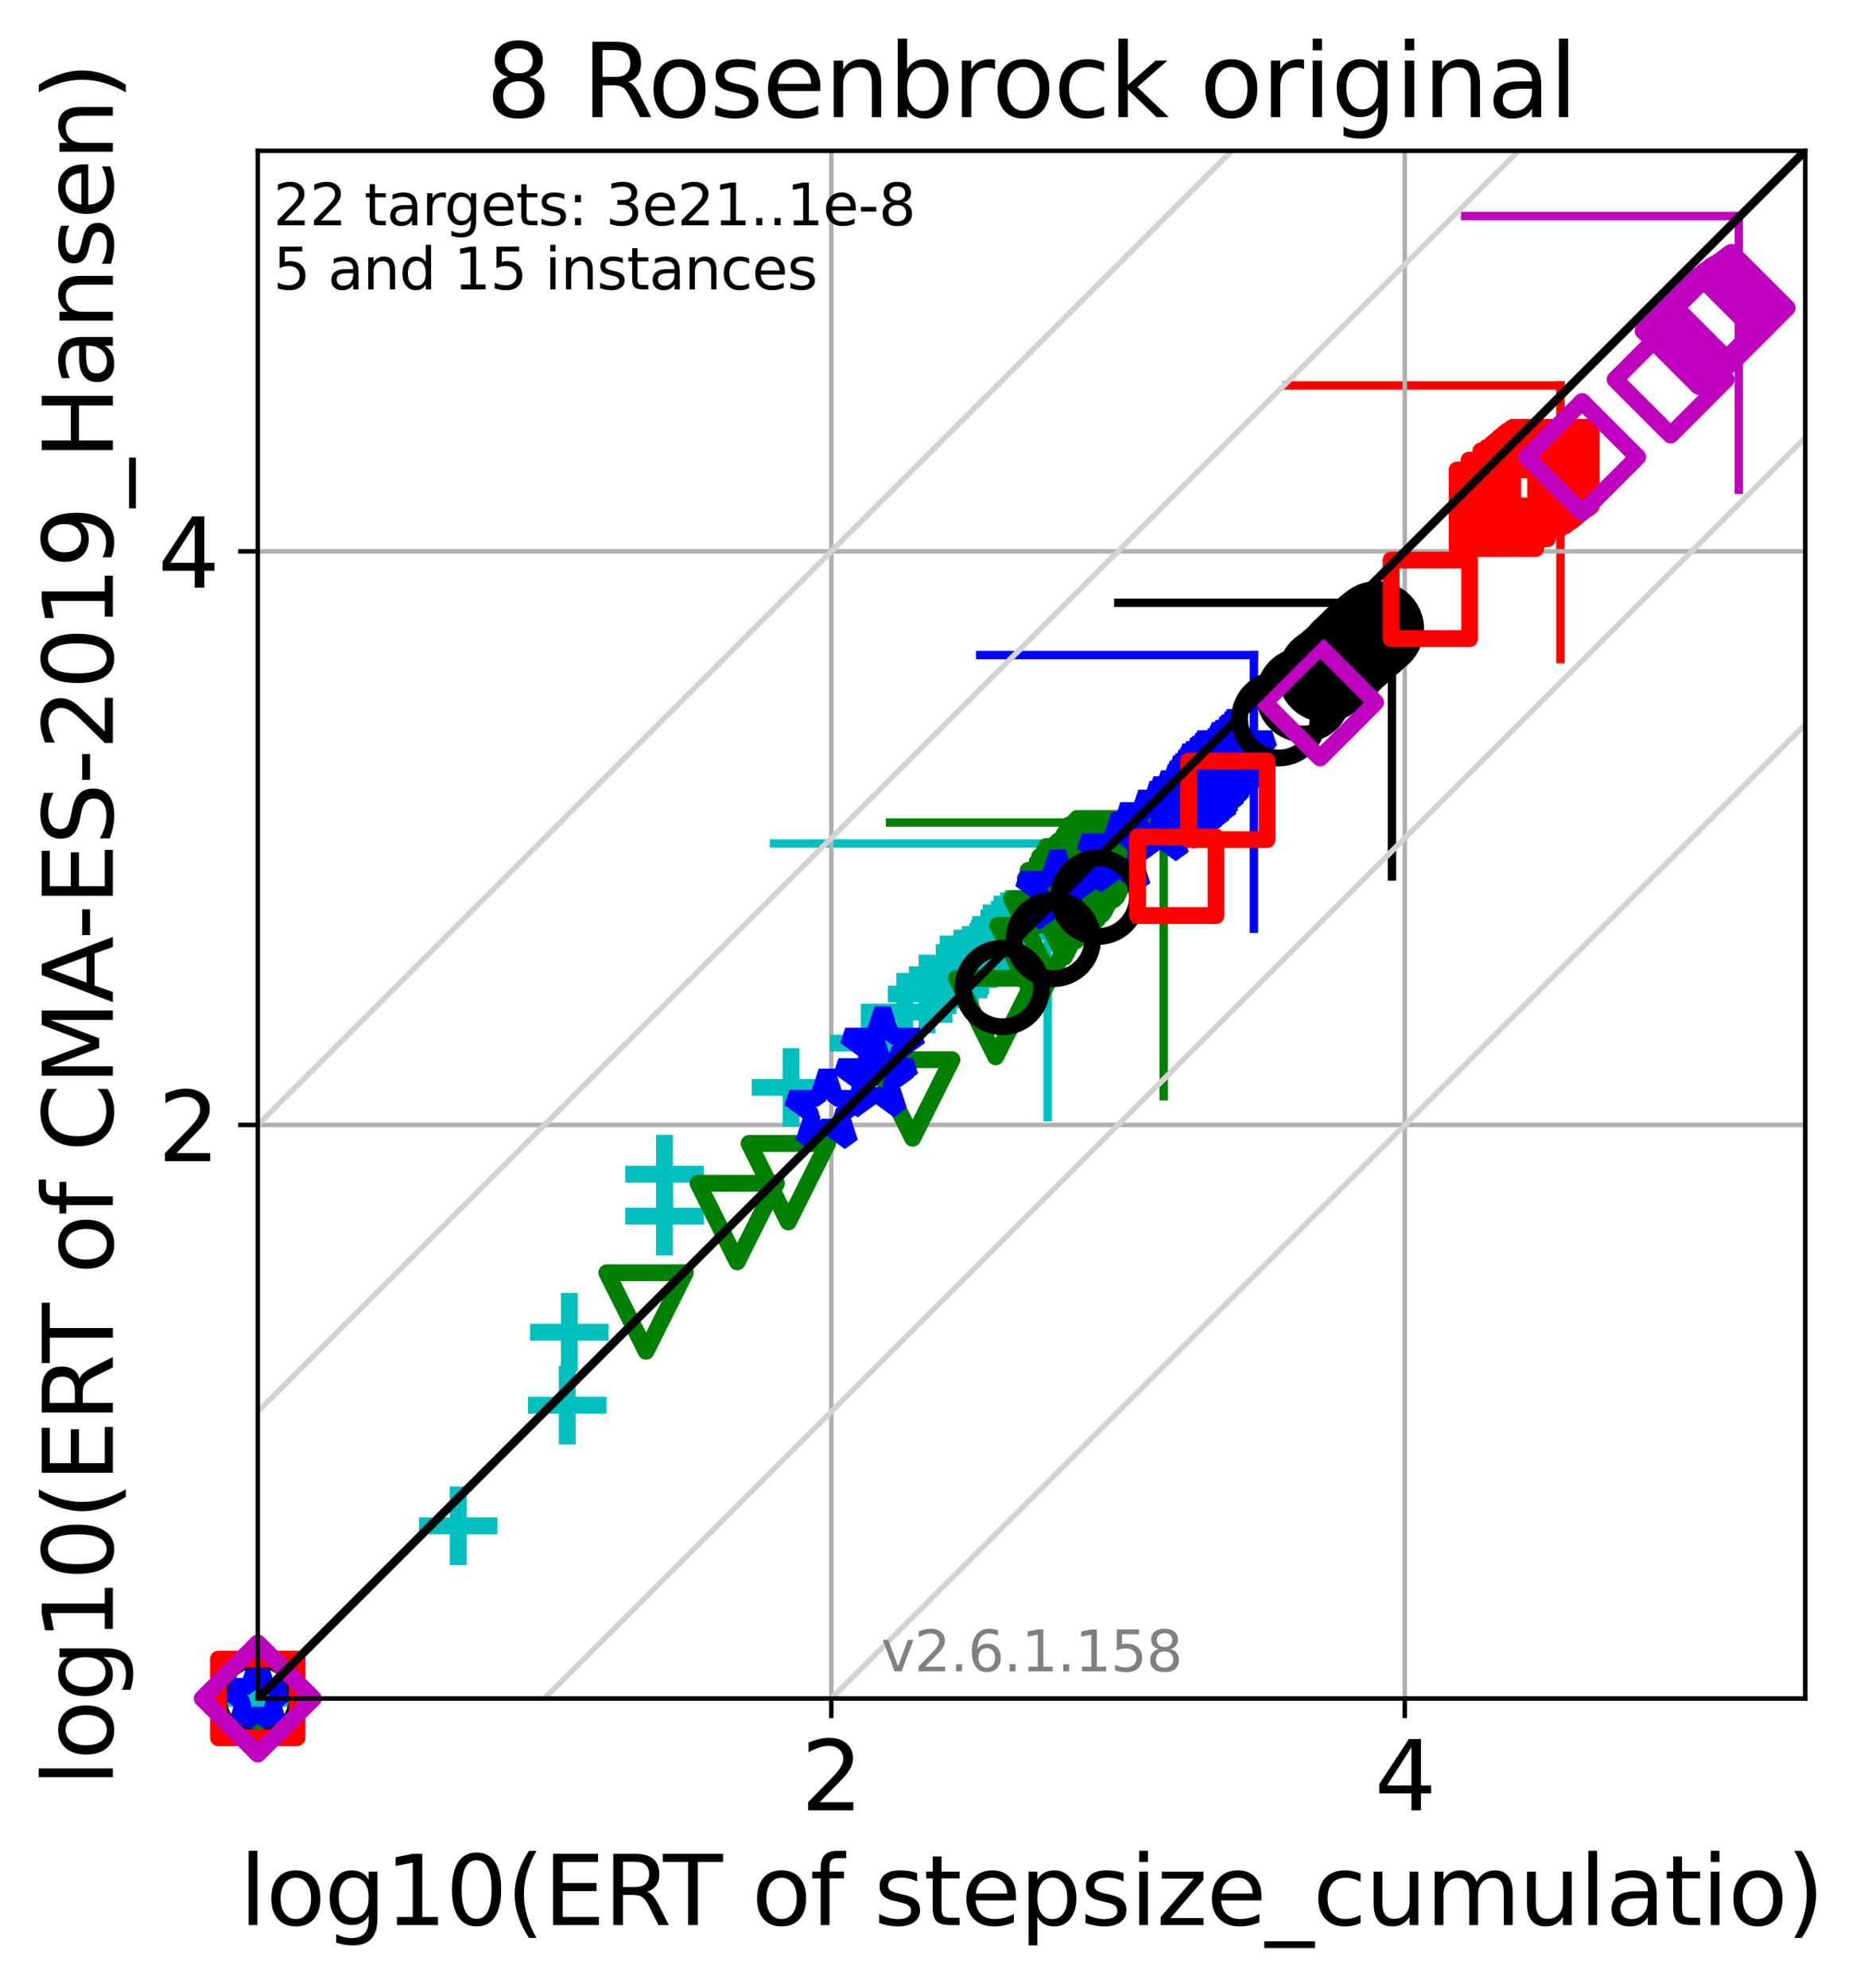 <?xml version="1.0" encoding="utf-8" standalone="no"?>
<!DOCTYPE svg PUBLIC "-//W3C//DTD SVG 1.1//EN"
  "http://www.w3.org/Graphics/SVG/1.1/DTD/svg11.dtd">
<svg xmlns:xlink="http://www.w3.org/1999/xlink" width="332.207pt" height="354.256pt" viewBox="0 0 332.207 354.256" xmlns="http://www.w3.org/2000/svg" version="1.1">
 <defs>
  <style type="text/css">*{stroke-linejoin: round; stroke-linecap: butt}</style>
 </defs>
 <g id="figure_1">
  <g id="patch_1">
   <path d="M 0 354.256 
L 332.207 354.256 
L 332.207 0 
L 0 0 
z
" style="fill: #ffffff"/>
  </g>
  <g id="axes_1">
   <g id="patch_2">
    <path d="M 45.942 302.677 
L 321.742 302.677 
L 321.742 26.877 
L 45.942 26.877 
z
" style="fill: #ffffff"/>
   </g>
   <g id="line2d_1">
    <path d="M 186.707 199.078 
L 186.707 150.31 
" clip-path="url(#pb130b2fe30)" style="fill: none; stroke: #00bfbf; stroke-width: 1.5; stroke-linecap: square"/>
   </g>
   <g id="line2d_2">
    <path d="M 137.939 150.31 
L 186.707 150.31 
" clip-path="url(#pb130b2fe30)" style="fill: none; stroke: #00bfbf; stroke-width: 1.5; stroke-linecap: square"/>
   </g>
   <g id="line2d_3">
    <path d="M 207.401 195.354 
L 207.401 146.586 
" clip-path="url(#pb130b2fe30)" style="fill: none; stroke: #008000; stroke-width: 1.5; stroke-linecap: square"/>
   </g>
   <g id="line2d_4">
    <path d="M 158.633 146.586 
L 207.401 146.586 
" clip-path="url(#pb130b2fe30)" style="fill: none; stroke: #008000; stroke-width: 1.5; stroke-linecap: square"/>
   </g>
   <g id="line2d_5">
    <path d="M 223.474 165.5 
L 223.474 116.732 
" clip-path="url(#pb130b2fe30)" style="fill: none; stroke: #0000ff; stroke-width: 1.5; stroke-linecap: square"/>
   </g>
   <g id="line2d_6">
    <path d="M 174.707 116.732 
L 223.474 116.732 
" clip-path="url(#pb130b2fe30)" style="fill: none; stroke: #0000ff; stroke-width: 1.5; stroke-linecap: square"/>
   </g>
   <g id="line2d_7">
    <path d="M 248.081 156.188 
L 248.081 107.42 
" clip-path="url(#pb130b2fe30)" style="fill: none; stroke: #000000; stroke-width: 1.5; stroke-linecap: square"/>
   </g>
   <g id="line2d_8">
    <path d="M 199.313 107.42 
L 248.081 107.42 
" clip-path="url(#pb130b2fe30)" style="fill: none; stroke: #000000; stroke-width: 1.5; stroke-linecap: square"/>
   </g>
   <g id="line2d_9">
    <path d="M 278.108 117.465 
L 278.108 68.697 
" clip-path="url(#pb130b2fe30)" style="fill: none; stroke: #ff0000; stroke-width: 1.5; stroke-linecap: square"/>
   </g>
   <g id="line2d_10">
    <path d="M 229.34 68.697 
L 278.108 68.697 
" clip-path="url(#pb130b2fe30)" style="fill: none; stroke: #ff0000; stroke-width: 1.5; stroke-linecap: square"/>
   </g>
   <g id="line2d_11">
    <path d="M 309.892 87.277 
L 309.892 38.509 
" clip-path="url(#pb130b2fe30)" style="fill: none; stroke: #bf00bf; stroke-width: 1.5; stroke-linecap: square"/>
   </g>
   <g id="line2d_12">
    <path d="M 261.124 38.509 
L 309.892 38.509 
" clip-path="url(#pb130b2fe30)" style="fill: none; stroke: #bf00bf; stroke-width: 1.5; stroke-linecap: square"/>
   </g>
   <g id="matplotlib.axis_1">
    <g id="xtick_1">
     <g id="line2d_13">
      <path d="M 148.155 302.677 
L 148.155 26.877 
" clip-path="url(#pb130b2fe30)" style="fill: none; stroke: #b0b0b0; stroke-width: 0.8; stroke-linecap: square"/>
     </g>
     <g id="line2d_14">
      <defs>
       <path id="m7c2d33f8a7" d="M 0 0 
L 0 3.5 
" style="stroke: #000000; stroke-width: 0.8"/>
      </defs>
      <g>
       <use xlink:href="#m7c2d33f8a7" x="148.155" y="302.677" style="stroke: #000000; stroke-width: 0.8"/>
      </g>
     </g>
     <g id="text_1">
      <!-- 2 -->
      <g transform="translate(142.747 322.595)scale(0.17 -0.17)">
       <defs>
        <path id="DejaVuSans-32" d="M 1228 531 
L 3431 531 
L 3431 0 
L 469 0 
L 469 531 
Q 828 903 1448 1529 
Q 2069 2156 2228 2338 
Q 2531 2678 2651 2914 
Q 2772 3150 2772 3378 
Q 2772 3750 2511 3984 
Q 2250 4219 1831 4219 
Q 1534 4219 1204 4116 
Q 875 4013 500 3803 
L 500 4441 
Q 881 4594 1212 4672 
Q 1544 4750 1819 4750 
Q 2544 4750 2975 4387 
Q 3406 4025 3406 3419 
Q 3406 3131 3298 2873 
Q 3191 2616 2906 2266 
Q 2828 2175 2409 1742 
Q 1991 1309 1228 531 
z
" transform="scale(0.016)"/>
       </defs>
       <use xlink:href="#DejaVuSans-32"/>
      </g>
     </g>
    </g>
    <g id="xtick_2">
     <g id="line2d_15">
      <path d="M 250.368 302.677 
L 250.368 26.877 
" clip-path="url(#pb130b2fe30)" style="fill: none; stroke: #b0b0b0; stroke-width: 0.8; stroke-linecap: square"/>
     </g>
     <g id="line2d_16">
      <g>
       <use xlink:href="#m7c2d33f8a7" x="250.368" y="302.677" style="stroke: #000000; stroke-width: 0.8"/>
      </g>
     </g>
     <g id="text_2">
      <!-- 4 -->
      <g transform="translate(244.96 322.595)scale(0.17 -0.17)">
       <defs>
        <path id="DejaVuSans-34" d="M 2419 4116 
L 825 1625 
L 2419 1625 
L 2419 4116 
z
M 2253 4666 
L 3047 4666 
L 3047 1625 
L 3713 1625 
L 3713 1100 
L 3047 1100 
L 3047 0 
L 2419 0 
L 2419 1100 
L 313 1100 
L 313 1709 
L 2253 4666 
z
" transform="scale(0.016)"/>
       </defs>
       <use xlink:href="#DejaVuSans-34"/>
      </g>
     </g>
    </g>
    <g id="text_3">
     <!-- log10(ERT of stepsize_cumulatio) -->
     <g transform="translate(42.677 343.047)scale(0.17 -0.17)">
      <defs>
       <path id="DejaVuSans-6c" d="M 603 4863 
L 1178 4863 
L 1178 0 
L 603 0 
L 603 4863 
z
" transform="scale(0.016)"/>
       <path id="DejaVuSans-6f" d="M 1959 3097 
Q 1497 3097 1228 2736 
Q 959 2375 959 1747 
Q 959 1119 1226 758 
Q 1494 397 1959 397 
Q 2419 397 2687 759 
Q 2956 1122 2956 1747 
Q 2956 2369 2687 2733 
Q 2419 3097 1959 3097 
z
M 1959 3584 
Q 2709 3584 3137 3096 
Q 3566 2609 3566 1747 
Q 3566 888 3137 398 
Q 2709 -91 1959 -91 
Q 1206 -91 779 398 
Q 353 888 353 1747 
Q 353 2609 779 3096 
Q 1206 3584 1959 3584 
z
" transform="scale(0.016)"/>
       <path id="DejaVuSans-67" d="M 2906 1791 
Q 2906 2416 2648 2759 
Q 2391 3103 1925 3103 
Q 1463 3103 1205 2759 
Q 947 2416 947 1791 
Q 947 1169 1205 825 
Q 1463 481 1925 481 
Q 2391 481 2648 825 
Q 2906 1169 2906 1791 
z
M 3481 434 
Q 3481 -459 3084 -895 
Q 2688 -1331 1869 -1331 
Q 1566 -1331 1297 -1286 
Q 1028 -1241 775 -1147 
L 775 -588 
Q 1028 -725 1275 -790 
Q 1522 -856 1778 -856 
Q 2344 -856 2625 -561 
Q 2906 -266 2906 331 
L 2906 616 
Q 2728 306 2450 153 
Q 2172 0 1784 0 
Q 1141 0 747 490 
Q 353 981 353 1791 
Q 353 2603 747 3093 
Q 1141 3584 1784 3584 
Q 2172 3584 2450 3431 
Q 2728 3278 2906 2969 
L 2906 3500 
L 3481 3500 
L 3481 434 
z
" transform="scale(0.016)"/>
       <path id="DejaVuSans-31" d="M 794 531 
L 1825 531 
L 1825 4091 
L 703 3866 
L 703 4441 
L 1819 4666 
L 2450 4666 
L 2450 531 
L 3481 531 
L 3481 0 
L 794 0 
L 794 531 
z
" transform="scale(0.016)"/>
       <path id="DejaVuSans-30" d="M 2034 4250 
Q 1547 4250 1301 3770 
Q 1056 3291 1056 2328 
Q 1056 1369 1301 889 
Q 1547 409 2034 409 
Q 2525 409 2770 889 
Q 3016 1369 3016 2328 
Q 3016 3291 2770 3770 
Q 2525 4250 2034 4250 
z
M 2034 4750 
Q 2819 4750 3233 4129 
Q 3647 3509 3647 2328 
Q 3647 1150 3233 529 
Q 2819 -91 2034 -91 
Q 1250 -91 836 529 
Q 422 1150 422 2328 
Q 422 3509 836 4129 
Q 1250 4750 2034 4750 
z
" transform="scale(0.016)"/>
       <path id="DejaVuSans-28" d="M 1984 4856 
Q 1566 4138 1362 3434 
Q 1159 2731 1159 2009 
Q 1159 1288 1364 580 
Q 1569 -128 1984 -844 
L 1484 -844 
Q 1016 -109 783 600 
Q 550 1309 550 2009 
Q 550 2706 781 3412 
Q 1013 4119 1484 4856 
L 1984 4856 
z
" transform="scale(0.016)"/>
       <path id="DejaVuSans-45" d="M 628 4666 
L 3578 4666 
L 3578 4134 
L 1259 4134 
L 1259 2753 
L 3481 2753 
L 3481 2222 
L 1259 2222 
L 1259 531 
L 3634 531 
L 3634 0 
L 628 0 
L 628 4666 
z
" transform="scale(0.016)"/>
       <path id="DejaVuSans-52" d="M 2841 2188 
Q 3044 2119 3236 1894 
Q 3428 1669 3622 1275 
L 4263 0 
L 3584 0 
L 2988 1197 
Q 2756 1666 2539 1819 
Q 2322 1972 1947 1972 
L 1259 1972 
L 1259 0 
L 628 0 
L 628 4666 
L 2053 4666 
Q 2853 4666 3247 4331 
Q 3641 3997 3641 3322 
Q 3641 2881 3436 2590 
Q 3231 2300 2841 2188 
z
M 1259 4147 
L 1259 2491 
L 2053 2491 
Q 2509 2491 2742 2702 
Q 2975 2913 2975 3322 
Q 2975 3731 2742 3939 
Q 2509 4147 2053 4147 
L 1259 4147 
z
" transform="scale(0.016)"/>
       <path id="DejaVuSans-54" d="M -19 4666 
L 3928 4666 
L 3928 4134 
L 2272 4134 
L 2272 0 
L 1638 0 
L 1638 4134 
L -19 4134 
L -19 4666 
z
" transform="scale(0.016)"/>
       <path id="DejaVuSans-20" transform="scale(0.016)"/>
       <path id="DejaVuSans-66" d="M 2375 4863 
L 2375 4384 
L 1825 4384 
Q 1516 4384 1395 4259 
Q 1275 4134 1275 3809 
L 1275 3500 
L 2222 3500 
L 2222 3053 
L 1275 3053 
L 1275 0 
L 697 0 
L 697 3053 
L 147 3053 
L 147 3500 
L 697 3500 
L 697 3744 
Q 697 4328 969 4595 
Q 1241 4863 1831 4863 
L 2375 4863 
z
" transform="scale(0.016)"/>
       <path id="DejaVuSans-73" d="M 2834 3397 
L 2834 2853 
Q 2591 2978 2328 3040 
Q 2066 3103 1784 3103 
Q 1356 3103 1142 2972 
Q 928 2841 928 2578 
Q 928 2378 1081 2264 
Q 1234 2150 1697 2047 
L 1894 2003 
Q 2506 1872 2764 1633 
Q 3022 1394 3022 966 
Q 3022 478 2636 193 
Q 2250 -91 1575 -91 
Q 1294 -91 989 -36 
Q 684 19 347 128 
L 347 722 
Q 666 556 975 473 
Q 1284 391 1588 391 
Q 1994 391 2212 530 
Q 2431 669 2431 922 
Q 2431 1156 2273 1281 
Q 2116 1406 1581 1522 
L 1381 1569 
Q 847 1681 609 1914 
Q 372 2147 372 2553 
Q 372 3047 722 3315 
Q 1072 3584 1716 3584 
Q 2034 3584 2315 3537 
Q 2597 3491 2834 3397 
z
" transform="scale(0.016)"/>
       <path id="DejaVuSans-74" d="M 1172 4494 
L 1172 3500 
L 2356 3500 
L 2356 3053 
L 1172 3053 
L 1172 1153 
Q 1172 725 1289 603 
Q 1406 481 1766 481 
L 2356 481 
L 2356 0 
L 1766 0 
Q 1100 0 847 248 
Q 594 497 594 1153 
L 594 3053 
L 172 3053 
L 172 3500 
L 594 3500 
L 594 4494 
L 1172 4494 
z
" transform="scale(0.016)"/>
       <path id="DejaVuSans-65" d="M 3597 1894 
L 3597 1613 
L 953 1613 
Q 991 1019 1311 708 
Q 1631 397 2203 397 
Q 2534 397 2845 478 
Q 3156 559 3463 722 
L 3463 178 
Q 3153 47 2828 -22 
Q 2503 -91 2169 -91 
Q 1331 -91 842 396 
Q 353 884 353 1716 
Q 353 2575 817 3079 
Q 1281 3584 2069 3584 
Q 2775 3584 3186 3129 
Q 3597 2675 3597 1894 
z
M 3022 2063 
Q 3016 2534 2758 2815 
Q 2500 3097 2075 3097 
Q 1594 3097 1305 2825 
Q 1016 2553 972 2059 
L 3022 2063 
z
" transform="scale(0.016)"/>
       <path id="DejaVuSans-70" d="M 1159 525 
L 1159 -1331 
L 581 -1331 
L 581 3500 
L 1159 3500 
L 1159 2969 
Q 1341 3281 1617 3432 
Q 1894 3584 2278 3584 
Q 2916 3584 3314 3078 
Q 3713 2572 3713 1747 
Q 3713 922 3314 415 
Q 2916 -91 2278 -91 
Q 1894 -91 1617 61 
Q 1341 213 1159 525 
z
M 3116 1747 
Q 3116 2381 2855 2742 
Q 2594 3103 2138 3103 
Q 1681 3103 1420 2742 
Q 1159 2381 1159 1747 
Q 1159 1113 1420 752 
Q 1681 391 2138 391 
Q 2594 391 2855 752 
Q 3116 1113 3116 1747 
z
" transform="scale(0.016)"/>
       <path id="DejaVuSans-69" d="M 603 3500 
L 1178 3500 
L 1178 0 
L 603 0 
L 603 3500 
z
M 603 4863 
L 1178 4863 
L 1178 4134 
L 603 4134 
L 603 4863 
z
" transform="scale(0.016)"/>
       <path id="DejaVuSans-7a" d="M 353 3500 
L 3084 3500 
L 3084 2975 
L 922 459 
L 3084 459 
L 3084 0 
L 275 0 
L 275 525 
L 2438 3041 
L 353 3041 
L 353 3500 
z
" transform="scale(0.016)"/>
       <path id="DejaVuSans-5f" d="M 3263 -1063 
L 3263 -1509 
L -63 -1509 
L -63 -1063 
L 3263 -1063 
z
" transform="scale(0.016)"/>
       <path id="DejaVuSans-63" d="M 3122 3366 
L 3122 2828 
Q 2878 2963 2633 3030 
Q 2388 3097 2138 3097 
Q 1578 3097 1268 2742 
Q 959 2388 959 1747 
Q 959 1106 1268 751 
Q 1578 397 2138 397 
Q 2388 397 2633 464 
Q 2878 531 3122 666 
L 3122 134 
Q 2881 22 2623 -34 
Q 2366 -91 2075 -91 
Q 1284 -91 818 406 
Q 353 903 353 1747 
Q 353 2603 823 3093 
Q 1294 3584 2113 3584 
Q 2378 3584 2631 3529 
Q 2884 3475 3122 3366 
z
" transform="scale(0.016)"/>
       <path id="DejaVuSans-75" d="M 544 1381 
L 544 3500 
L 1119 3500 
L 1119 1403 
Q 1119 906 1312 657 
Q 1506 409 1894 409 
Q 2359 409 2629 706 
Q 2900 1003 2900 1516 
L 2900 3500 
L 3475 3500 
L 3475 0 
L 2900 0 
L 2900 538 
Q 2691 219 2414 64 
Q 2138 -91 1772 -91 
Q 1169 -91 856 284 
Q 544 659 544 1381 
z
M 1991 3584 
L 1991 3584 
z
" transform="scale(0.016)"/>
       <path id="DejaVuSans-6d" d="M 3328 2828 
Q 3544 3216 3844 3400 
Q 4144 3584 4550 3584 
Q 5097 3584 5394 3201 
Q 5691 2819 5691 2113 
L 5691 0 
L 5113 0 
L 5113 2094 
Q 5113 2597 4934 2840 
Q 4756 3084 4391 3084 
Q 3944 3084 3684 2787 
Q 3425 2491 3425 1978 
L 3425 0 
L 2847 0 
L 2847 2094 
Q 2847 2600 2669 2842 
Q 2491 3084 2119 3084 
Q 1678 3084 1418 2786 
Q 1159 2488 1159 1978 
L 1159 0 
L 581 0 
L 581 3500 
L 1159 3500 
L 1159 2956 
Q 1356 3278 1631 3431 
Q 1906 3584 2284 3584 
Q 2666 3584 2933 3390 
Q 3200 3197 3328 2828 
z
" transform="scale(0.016)"/>
       <path id="DejaVuSans-61" d="M 2194 1759 
Q 1497 1759 1228 1600 
Q 959 1441 959 1056 
Q 959 750 1161 570 
Q 1363 391 1709 391 
Q 2188 391 2477 730 
Q 2766 1069 2766 1631 
L 2766 1759 
L 2194 1759 
z
M 3341 1997 
L 3341 0 
L 2766 0 
L 2766 531 
Q 2569 213 2275 61 
Q 1981 -91 1556 -91 
Q 1019 -91 701 211 
Q 384 513 384 1019 
Q 384 1609 779 1909 
Q 1175 2209 1959 2209 
L 2766 2209 
L 2766 2266 
Q 2766 2663 2505 2880 
Q 2244 3097 1772 3097 
Q 1472 3097 1187 3025 
Q 903 2953 641 2809 
L 641 3341 
Q 956 3463 1253 3523 
Q 1550 3584 1831 3584 
Q 2591 3584 2966 3190 
Q 3341 2797 3341 1997 
z
" transform="scale(0.016)"/>
       <path id="DejaVuSans-29" d="M 513 4856 
L 1013 4856 
Q 1481 4119 1714 3412 
Q 1947 2706 1947 2009 
Q 1947 1309 1714 600 
Q 1481 -109 1013 -844 
L 513 -844 
Q 928 -128 1133 580 
Q 1338 1288 1338 2009 
Q 1338 2731 1133 3434 
Q 928 4138 513 4856 
z
" transform="scale(0.016)"/>
      </defs>
      <use xlink:href="#DejaVuSans-6c"/>
      <use xlink:href="#DejaVuSans-6f" x="27.783"/>
      <use xlink:href="#DejaVuSans-67" x="88.965"/>
      <use xlink:href="#DejaVuSans-31" x="152.441"/>
      <use xlink:href="#DejaVuSans-30" x="216.064"/>
      <use xlink:href="#DejaVuSans-28" x="279.688"/>
      <use xlink:href="#DejaVuSans-45" x="318.701"/>
      <use xlink:href="#DejaVuSans-52" x="381.885"/>
      <use xlink:href="#DejaVuSans-54" x="444.117"/>
      <use xlink:href="#DejaVuSans-20" x="505.201"/>
      <use xlink:href="#DejaVuSans-6f" x="536.988"/>
      <use xlink:href="#DejaVuSans-66" x="598.17"/>
      <use xlink:href="#DejaVuSans-20" x="633.375"/>
      <use xlink:href="#DejaVuSans-73" x="665.162"/>
      <use xlink:href="#DejaVuSans-74" x="717.262"/>
      <use xlink:href="#DejaVuSans-65" x="756.471"/>
      <use xlink:href="#DejaVuSans-70" x="817.994"/>
      <use xlink:href="#DejaVuSans-73" x="881.471"/>
      <use xlink:href="#DejaVuSans-69" x="933.57"/>
      <use xlink:href="#DejaVuSans-7a" x="961.354"/>
      <use xlink:href="#DejaVuSans-65" x="1013.844"/>
      <use xlink:href="#DejaVuSans-5f" x="1075.367"/>
      <use xlink:href="#DejaVuSans-63" x="1125.367"/>
      <use xlink:href="#DejaVuSans-75" x="1180.348"/>
      <use xlink:href="#DejaVuSans-6d" x="1243.727"/>
      <use xlink:href="#DejaVuSans-75" x="1341.139"/>
      <use xlink:href="#DejaVuSans-6c" x="1404.518"/>
      <use xlink:href="#DejaVuSans-61" x="1432.301"/>
      <use xlink:href="#DejaVuSans-74" x="1493.58"/>
      <use xlink:href="#DejaVuSans-69" x="1532.789"/>
      <use xlink:href="#DejaVuSans-6f" x="1560.572"/>
      <use xlink:href="#DejaVuSans-29" x="1621.754"/>
     </g>
    </g>
   </g>
   <g id="matplotlib.axis_2">
    <g id="ytick_1">
     <g id="line2d_17">
      <path d="M 45.942 200.464 
L 321.742 200.464 
" clip-path="url(#pb130b2fe30)" style="fill: none; stroke: #b0b0b0; stroke-width: 0.8; stroke-linecap: square"/>
     </g>
     <g id="line2d_18">
      <defs>
       <path id="m35e4e7fe26" d="M 0 0 
L -3.5 0 
" style="stroke: #000000; stroke-width: 0.8"/>
      </defs>
      <g>
       <use xlink:href="#m35e4e7fe26" x="45.942" y="200.464" style="stroke: #000000; stroke-width: 0.8"/>
      </g>
     </g>
     <g id="text_4">
      <!-- 2 -->
      <g transform="translate(28.126 206.923)scale(0.17 -0.17)">
       <use xlink:href="#DejaVuSans-32"/>
      </g>
     </g>
    </g>
    <g id="ytick_2">
     <g id="line2d_19">
      <path d="M 45.942 98.251 
L 321.742 98.251 
" clip-path="url(#pb130b2fe30)" style="fill: none; stroke: #b0b0b0; stroke-width: 0.8; stroke-linecap: square"/>
     </g>
     <g id="line2d_20">
      <g>
       <use xlink:href="#m35e4e7fe26" x="45.942" y="98.251" style="stroke: #000000; stroke-width: 0.8"/>
      </g>
     </g>
     <g id="text_5">
      <!-- 4 -->
      <g transform="translate(28.126 104.71)scale(0.17 -0.17)">
       <use xlink:href="#DejaVuSans-34"/>
      </g>
     </g>
    </g>
    <g id="text_6">
     <!-- log10(ERT of CMA-ES-2019_Hansen) -->
     <g transform="translate(20.117 318.342)rotate(-90)scale(0.17 -0.17)">
      <defs>
       <path id="DejaVuSans-43" d="M 4122 4306 
L 4122 3641 
Q 3803 3938 3442 4084 
Q 3081 4231 2675 4231 
Q 1875 4231 1450 3742 
Q 1025 3253 1025 2328 
Q 1025 1406 1450 917 
Q 1875 428 2675 428 
Q 3081 428 3442 575 
Q 3803 722 4122 1019 
L 4122 359 
Q 3791 134 3420 21 
Q 3050 -91 2638 -91 
Q 1578 -91 968 557 
Q 359 1206 359 2328 
Q 359 3453 968 4101 
Q 1578 4750 2638 4750 
Q 3056 4750 3426 4639 
Q 3797 4528 4122 4306 
z
" transform="scale(0.016)"/>
       <path id="DejaVuSans-4d" d="M 628 4666 
L 1569 4666 
L 2759 1491 
L 3956 4666 
L 4897 4666 
L 4897 0 
L 4281 0 
L 4281 4097 
L 3078 897 
L 2444 897 
L 1241 4097 
L 1241 0 
L 628 0 
L 628 4666 
z
" transform="scale(0.016)"/>
       <path id="DejaVuSans-41" d="M 2188 4044 
L 1331 1722 
L 3047 1722 
L 2188 4044 
z
M 1831 4666 
L 2547 4666 
L 4325 0 
L 3669 0 
L 3244 1197 
L 1141 1197 
L 716 0 
L 50 0 
L 1831 4666 
z
" transform="scale(0.016)"/>
       <path id="DejaVuSans-2d" d="M 313 2009 
L 1997 2009 
L 1997 1497 
L 313 1497 
L 313 2009 
z
" transform="scale(0.016)"/>
       <path id="DejaVuSans-53" d="M 3425 4513 
L 3425 3897 
Q 3066 4069 2747 4153 
Q 2428 4238 2131 4238 
Q 1616 4238 1336 4038 
Q 1056 3838 1056 3469 
Q 1056 3159 1242 3001 
Q 1428 2844 1947 2747 
L 2328 2669 
Q 3034 2534 3370 2195 
Q 3706 1856 3706 1288 
Q 3706 609 3251 259 
Q 2797 -91 1919 -91 
Q 1588 -91 1214 -16 
Q 841 59 441 206 
L 441 856 
Q 825 641 1194 531 
Q 1563 422 1919 422 
Q 2459 422 2753 634 
Q 3047 847 3047 1241 
Q 3047 1584 2836 1778 
Q 2625 1972 2144 2069 
L 1759 2144 
Q 1053 2284 737 2584 
Q 422 2884 422 3419 
Q 422 4038 858 4394 
Q 1294 4750 2059 4750 
Q 2388 4750 2728 4690 
Q 3069 4631 3425 4513 
z
" transform="scale(0.016)"/>
       <path id="DejaVuSans-39" d="M 703 97 
L 703 672 
Q 941 559 1184 500 
Q 1428 441 1663 441 
Q 2288 441 2617 861 
Q 2947 1281 2994 2138 
Q 2813 1869 2534 1725 
Q 2256 1581 1919 1581 
Q 1219 1581 811 2004 
Q 403 2428 403 3163 
Q 403 3881 828 4315 
Q 1253 4750 1959 4750 
Q 2769 4750 3195 4129 
Q 3622 3509 3622 2328 
Q 3622 1225 3098 567 
Q 2575 -91 1691 -91 
Q 1453 -91 1209 -44 
Q 966 3 703 97 
z
M 1959 2075 
Q 2384 2075 2632 2365 
Q 2881 2656 2881 3163 
Q 2881 3666 2632 3958 
Q 2384 4250 1959 4250 
Q 1534 4250 1286 3958 
Q 1038 3666 1038 3163 
Q 1038 2656 1286 2365 
Q 1534 2075 1959 2075 
z
" transform="scale(0.016)"/>
       <path id="DejaVuSans-48" d="M 628 4666 
L 1259 4666 
L 1259 2753 
L 3553 2753 
L 3553 4666 
L 4184 4666 
L 4184 0 
L 3553 0 
L 3553 2222 
L 1259 2222 
L 1259 0 
L 628 0 
L 628 4666 
z
" transform="scale(0.016)"/>
       <path id="DejaVuSans-6e" d="M 3513 2113 
L 3513 0 
L 2938 0 
L 2938 2094 
Q 2938 2591 2744 2837 
Q 2550 3084 2163 3084 
Q 1697 3084 1428 2787 
Q 1159 2491 1159 1978 
L 1159 0 
L 581 0 
L 581 3500 
L 1159 3500 
L 1159 2956 
Q 1366 3272 1645 3428 
Q 1925 3584 2291 3584 
Q 2894 3584 3203 3211 
Q 3513 2838 3513 2113 
z
" transform="scale(0.016)"/>
      </defs>
      <use xlink:href="#DejaVuSans-6c"/>
      <use xlink:href="#DejaVuSans-6f" x="27.783"/>
      <use xlink:href="#DejaVuSans-67" x="88.965"/>
      <use xlink:href="#DejaVuSans-31" x="152.441"/>
      <use xlink:href="#DejaVuSans-30" x="216.064"/>
      <use xlink:href="#DejaVuSans-28" x="279.688"/>
      <use xlink:href="#DejaVuSans-45" x="318.701"/>
      <use xlink:href="#DejaVuSans-52" x="381.885"/>
      <use xlink:href="#DejaVuSans-54" x="444.117"/>
      <use xlink:href="#DejaVuSans-20" x="505.201"/>
      <use xlink:href="#DejaVuSans-6f" x="536.988"/>
      <use xlink:href="#DejaVuSans-66" x="598.17"/>
      <use xlink:href="#DejaVuSans-20" x="633.375"/>
      <use xlink:href="#DejaVuSans-43" x="665.162"/>
      <use xlink:href="#DejaVuSans-4d" x="734.986"/>
      <use xlink:href="#DejaVuSans-41" x="821.266"/>
      <use xlink:href="#DejaVuSans-2d" x="887.424"/>
      <use xlink:href="#DejaVuSans-45" x="923.508"/>
      <use xlink:href="#DejaVuSans-53" x="986.691"/>
      <use xlink:href="#DejaVuSans-2d" x="1050.168"/>
      <use xlink:href="#DejaVuSans-32" x="1086.252"/>
      <use xlink:href="#DejaVuSans-30" x="1149.875"/>
      <use xlink:href="#DejaVuSans-31" x="1213.498"/>
      <use xlink:href="#DejaVuSans-39" x="1277.121"/>
      <use xlink:href="#DejaVuSans-5f" x="1340.744"/>
      <use xlink:href="#DejaVuSans-48" x="1390.744"/>
      <use xlink:href="#DejaVuSans-61" x="1465.939"/>
      <use xlink:href="#DejaVuSans-6e" x="1527.219"/>
      <use xlink:href="#DejaVuSans-73" x="1590.598"/>
      <use xlink:href="#DejaVuSans-65" x="1642.697"/>
      <use xlink:href="#DejaVuSans-6e" x="1704.221"/>
      <use xlink:href="#DejaVuSans-29" x="1767.6"/>
     </g>
    </g>
   </g>
   <g id="line2d_21">
    <defs>
     <path id="m2020bf9fc2" d="M -7 0 
L 7 0 
M 0 7 
L 0 -7 
" style="stroke: #00bfbf; stroke-width: 3"/>
    </defs>
    <g>
     <use xlink:href="#m2020bf9fc2" x="45.942" y="302.677" style="fill-opacity: 0; stroke: #00bfbf; stroke-width: 3"/>
     <use xlink:href="#m2020bf9fc2" x="81.664" y="271.908" style="fill-opacity: 0; stroke: #00bfbf; stroke-width: 3"/>
     <use xlink:href="#m2020bf9fc2" x="101.095" y="250.417" style="fill-opacity: 0; stroke: #00bfbf; stroke-width: 3"/>
     <use xlink:href="#m2020bf9fc2" x="101.462" y="237.403" style="fill-opacity: 0; stroke: #00bfbf; stroke-width: 3"/>
     <use xlink:href="#m2020bf9fc2" x="118.426" y="216.724" style="fill-opacity: 0; stroke: #00bfbf; stroke-width: 3"/>
     <use xlink:href="#m2020bf9fc2" x="118.426" y="209.243" style="fill-opacity: 0; stroke: #00bfbf; stroke-width: 3"/>
     <use xlink:href="#m2020bf9fc2" x="140.987" y="193.781" style="fill-opacity: 0; stroke: #00bfbf; stroke-width: 3"/>
     <use xlink:href="#m2020bf9fc2" x="154.914" y="185.886" style="fill-opacity: 0; stroke: #00bfbf; stroke-width: 3"/>
     <use xlink:href="#m2020bf9fc2" x="161.25" y="180.365" style="fill-opacity: 0; stroke: #00bfbf; stroke-width: 3"/>
     <use xlink:href="#m2020bf9fc2" x="165.227" y="177.136" style="fill-opacity: 0; stroke: #00bfbf; stroke-width: 3"/>
     <use xlink:href="#m2020bf9fc2" x="168.26" y="175.267" style="fill-opacity: 0; stroke: #00bfbf; stroke-width: 3"/>
     <use xlink:href="#m2020bf9fc2" x="168.966" y="173.715" style="fill-opacity: 0; stroke: #00bfbf; stroke-width: 3"/>
     <use xlink:href="#m2020bf9fc2" x="171.431" y="172.676" style="fill-opacity: 0; stroke: #00bfbf; stroke-width: 3"/>
     <use xlink:href="#m2020bf9fc2" x="172.935" y="172.038" style="fill-opacity: 0; stroke: #00bfbf; stroke-width: 3"/>
     <use xlink:href="#m2020bf9fc2" x="174.492" y="170.904" style="fill-opacity: 0; stroke: #00bfbf; stroke-width: 3"/>
     <use xlink:href="#m2020bf9fc2" x="174.788" y="170.23" style="fill-opacity: 0; stroke: #00bfbf; stroke-width: 3"/>
     <use xlink:href="#m2020bf9fc2" x="176.225" y="169.061" style="fill-opacity: 0; stroke: #00bfbf; stroke-width: 3"/>
     <use xlink:href="#m2020bf9fc2" x="176.659" y="168.183" style="fill-opacity: 0; stroke: #00bfbf; stroke-width: 3"/>
     <use xlink:href="#m2020bf9fc2" x="178.087" y="167.529" style="fill-opacity: 0; stroke: #00bfbf; stroke-width: 3"/>
     <use xlink:href="#m2020bf9fc2" x="178.566" y="166.616" style="fill-opacity: 0; stroke: #00bfbf; stroke-width: 3"/>
     <use xlink:href="#m2020bf9fc2" x="179.762" y="166.012" style="fill-opacity: 0; stroke: #00bfbf; stroke-width: 3"/>
     <use xlink:href="#m2020bf9fc2" x="180.56" y="165.608" style="fill-opacity: 0; stroke: #00bfbf; stroke-width: 3"/>
    </g>
   </g>
   <g id="line2d_22">
    <defs>
     <path id="m5fab428f99" d="M -0 7 
L 7 -7 
L -7 -7 
z
" style="stroke: #008000; stroke-width: 3; stroke-linejoin: miter"/>
    </defs>
    <g>
     <use xlink:href="#m5fab428f99" x="45.942" y="302.677" style="fill-opacity: 0; stroke: #008000; stroke-width: 3; stroke-linejoin: miter"/>
     <use xlink:href="#m5fab428f99" x="115.146" y="233.803" style="fill-opacity: 0; stroke: #008000; stroke-width: 3; stroke-linejoin: miter"/>
     <use xlink:href="#m5fab428f99" x="131.397" y="217.861" style="fill-opacity: 0; stroke: #008000; stroke-width: 3; stroke-linejoin: miter"/>
     <use xlink:href="#m5fab428f99" x="140.491" y="210.766" style="fill-opacity: 0; stroke: #008000; stroke-width: 3; stroke-linejoin: miter"/>
     <use xlink:href="#m5fab428f99" x="162.656" y="195.845" style="fill-opacity: 0; stroke: #008000; stroke-width: 3; stroke-linejoin: miter"/>
     <use xlink:href="#m5fab428f99" x="177.456" y="181.337" style="fill-opacity: 0; stroke: #008000; stroke-width: 3; stroke-linejoin: miter"/>
     <use xlink:href="#m5fab428f99" x="184.824" y="171.894" style="fill-opacity: 0; stroke: #008000; stroke-width: 3; stroke-linejoin: miter"/>
     <use xlink:href="#m5fab428f99" x="187.27" y="167.137" style="fill-opacity: 0; stroke: #008000; stroke-width: 3; stroke-linejoin: miter"/>
     <use xlink:href="#m5fab428f99" x="189.727" y="163.55" style="fill-opacity: 0; stroke: #008000; stroke-width: 3; stroke-linejoin: miter"/>
     <use xlink:href="#m5fab428f99" x="190.213" y="162.124" style="fill-opacity: 0; stroke: #008000; stroke-width: 3; stroke-linejoin: miter"/>
     <use xlink:href="#m5fab428f99" x="191.84" y="160.612" style="fill-opacity: 0; stroke: #008000; stroke-width: 3; stroke-linejoin: miter"/>
     <use xlink:href="#m5fab428f99" x="192.276" y="159.653" style="fill-opacity: 0; stroke: #008000; stroke-width: 3; stroke-linejoin: miter"/>
     <use xlink:href="#m5fab428f99" x="193.153" y="158.453" style="fill-opacity: 0; stroke: #008000; stroke-width: 3; stroke-linejoin: miter"/>
     <use xlink:href="#m5fab428f99" x="193.478" y="157.863" style="fill-opacity: 0; stroke: #008000; stroke-width: 3; stroke-linejoin: miter"/>
     <use xlink:href="#m5fab428f99" x="195.072" y="157.372" style="fill-opacity: 0; stroke: #008000; stroke-width: 3; stroke-linejoin: miter"/>
     <use xlink:href="#m5fab428f99" x="195.576" y="156.872" style="fill-opacity: 0; stroke: #008000; stroke-width: 3; stroke-linejoin: miter"/>
     <use xlink:href="#m5fab428f99" x="196.495" y="155.897" style="fill-opacity: 0; stroke: #008000; stroke-width: 3; stroke-linejoin: miter"/>
     <use xlink:href="#m5fab428f99" x="196.804" y="155.445" style="fill-opacity: 0; stroke: #008000; stroke-width: 3; stroke-linejoin: miter"/>
     <use xlink:href="#m5fab428f99" x="197.227" y="154.433" style="fill-opacity: 0; stroke: #008000; stroke-width: 3; stroke-linejoin: miter"/>
     <use xlink:href="#m5fab428f99" x="197.473" y="154.033" style="fill-opacity: 0; stroke: #008000; stroke-width: 3; stroke-linejoin: miter"/>
     <use xlink:href="#m5fab428f99" x="198.507" y="153.344" style="fill-opacity: 0; stroke: #008000; stroke-width: 3; stroke-linejoin: miter"/>
     <use xlink:href="#m5fab428f99" x="198.984" y="152.862" style="fill-opacity: 0; stroke: #008000; stroke-width: 3; stroke-linejoin: miter"/>
    </g>
   </g>
   <g id="line2d_23">
    <defs>
     <path id="m6d1ffc9bb2" d="M 0 -7 
L -1.572 -2.163 
L -6.657 -2.163 
L -2.543 0.826 
L -4.114 5.663 
L -0 2.674 
L 4.114 5.663 
L 2.543 0.826 
L 6.657 -2.163 
L 1.572 -2.163 
z
" style="stroke: #0000ff; stroke-width: 3; stroke-linejoin: bevel"/>
    </defs>
    <g>
     <use xlink:href="#m6d1ffc9bb2" x="45.942" y="302.677" style="fill-opacity: 0; stroke: #0000ff; stroke-width: 3; stroke-linejoin: bevel"/>
     <use xlink:href="#m6d1ffc9bb2" x="147.341" y="197.896" style="fill-opacity: 0; stroke: #0000ff; stroke-width: 3; stroke-linejoin: bevel"/>
     <use xlink:href="#m6d1ffc9bb2" x="156.094" y="192.238" style="fill-opacity: 0; stroke: #0000ff; stroke-width: 3; stroke-linejoin: bevel"/>
     <use xlink:href="#m6d1ffc9bb2" x="157.302" y="186.81" style="fill-opacity: 0; stroke: #0000ff; stroke-width: 3; stroke-linejoin: bevel"/>
     <use xlink:href="#m6d1ffc9bb2" x="188.493" y="158.849" style="fill-opacity: 0; stroke: #0000ff; stroke-width: 3; stroke-linejoin: bevel"/>
     <use xlink:href="#m6d1ffc9bb2" x="199.482" y="152.175" style="fill-opacity: 0; stroke: #0000ff; stroke-width: 3; stroke-linejoin: bevel"/>
     <use xlink:href="#m6d1ffc9bb2" x="206.32" y="146.612" style="fill-opacity: 0; stroke: #0000ff; stroke-width: 3; stroke-linejoin: bevel"/>
     <use xlink:href="#m6d1ffc9bb2" x="209.52" y="144.393" style="fill-opacity: 0; stroke: #0000ff; stroke-width: 3; stroke-linejoin: bevel"/>
     <use xlink:href="#m6d1ffc9bb2" x="212.218" y="142.006" style="fill-opacity: 0; stroke: #0000ff; stroke-width: 3; stroke-linejoin: bevel"/>
     <use xlink:href="#m6d1ffc9bb2" x="213.57" y="140.927" style="fill-opacity: 0; stroke: #0000ff; stroke-width: 3; stroke-linejoin: bevel"/>
     <use xlink:href="#m6d1ffc9bb2" x="214.803" y="139.829" style="fill-opacity: 0; stroke: #0000ff; stroke-width: 3; stroke-linejoin: bevel"/>
     <use xlink:href="#m6d1ffc9bb2" x="215.135" y="139.193" style="fill-opacity: 0; stroke: #0000ff; stroke-width: 3; stroke-linejoin: bevel"/>
     <use xlink:href="#m6d1ffc9bb2" x="215.741" y="138.273" style="fill-opacity: 0; stroke: #0000ff; stroke-width: 3; stroke-linejoin: bevel"/>
     <use xlink:href="#m6d1ffc9bb2" x="216.143" y="137.918" style="fill-opacity: 0; stroke: #0000ff; stroke-width: 3; stroke-linejoin: bevel"/>
     <use xlink:href="#m6d1ffc9bb2" x="216.676" y="137.261" style="fill-opacity: 0; stroke: #0000ff; stroke-width: 3; stroke-linejoin: bevel"/>
     <use xlink:href="#m6d1ffc9bb2" x="217.094" y="136.813" style="fill-opacity: 0; stroke: #0000ff; stroke-width: 3; stroke-linejoin: bevel"/>
     <use xlink:href="#m6d1ffc9bb2" x="217.404" y="136.141" style="fill-opacity: 0; stroke: #0000ff; stroke-width: 3; stroke-linejoin: bevel"/>
     <use xlink:href="#m6d1ffc9bb2" x="218.055" y="135.749" style="fill-opacity: 0; stroke: #0000ff; stroke-width: 3; stroke-linejoin: bevel"/>
     <use xlink:href="#m6d1ffc9bb2" x="218.79" y="135.095" style="fill-opacity: 0; stroke: #0000ff; stroke-width: 3; stroke-linejoin: bevel"/>
     <use xlink:href="#m6d1ffc9bb2" x="219.174" y="134.795" style="fill-opacity: 0; stroke: #0000ff; stroke-width: 3; stroke-linejoin: bevel"/>
     <use xlink:href="#m6d1ffc9bb2" x="219.701" y="134.261" style="fill-opacity: 0; stroke: #0000ff; stroke-width: 3; stroke-linejoin: bevel"/>
     <use xlink:href="#m6d1ffc9bb2" x="220.056" y="133.81" style="fill-opacity: 0; stroke: #0000ff; stroke-width: 3; stroke-linejoin: bevel"/>
    </g>
   </g>
   <g id="line2d_24">
    <defs>
     <path id="m00d1ce5bd9" d="M 0 7 
C 1.856 7 3.637 6.262 4.95 4.95 
C 6.262 3.637 7 1.856 7 0 
C 7 -1.856 6.262 -3.637 4.95 -4.95 
C 3.637 -6.262 1.856 -7 0 -7 
C -1.856 -7 -3.637 -6.262 -4.95 -4.95 
C -6.262 -3.637 -7 -1.856 -7 0 
C -7 1.856 -6.262 3.637 -4.95 4.95 
C -3.637 6.262 -1.856 7 0 7 
z
" style="stroke: #000000; stroke-width: 3"/>
    </defs>
    <g>
     <use xlink:href="#m00d1ce5bd9" x="45.942" y="302.677" style="fill-opacity: 0; stroke: #000000; stroke-width: 3"/>
     <use xlink:href="#m00d1ce5bd9" x="178.645" y="175.972" style="fill-opacity: 0; stroke: #000000; stroke-width: 3"/>
     <use xlink:href="#m00d1ce5bd9" x="187.738" y="167.395" style="fill-opacity: 0; stroke: #000000; stroke-width: 3"/>
     <use xlink:href="#m00d1ce5bd9" x="195.696" y="159.892" style="fill-opacity: 0; stroke: #000000; stroke-width: 3"/>
     <use xlink:href="#m00d1ce5bd9" x="227.91" y="128.076" style="fill-opacity: 0; stroke: #000000; stroke-width: 3"/>
     <use xlink:href="#m00d1ce5bd9" x="232.34" y="123.809" style="fill-opacity: 0; stroke: #000000; stroke-width: 3"/>
     <use xlink:href="#m00d1ce5bd9" x="236.209" y="120.21" style="fill-opacity: 0; stroke: #000000; stroke-width: 3"/>
     <use xlink:href="#m00d1ce5bd9" x="237.971" y="118.818" style="fill-opacity: 0; stroke: #000000; stroke-width: 3"/>
     <use xlink:href="#m00d1ce5bd9" x="239.527" y="117.342" style="fill-opacity: 0; stroke: #000000; stroke-width: 3"/>
     <use xlink:href="#m00d1ce5bd9" x="240.192" y="116.641" style="fill-opacity: 0; stroke: #000000; stroke-width: 3"/>
     <use xlink:href="#m00d1ce5bd9" x="240.981" y="115.9" style="fill-opacity: 0; stroke: #000000; stroke-width: 3"/>
     <use xlink:href="#m00d1ce5bd9" x="241.41" y="115.521" style="fill-opacity: 0; stroke: #000000; stroke-width: 3"/>
     <use xlink:href="#m00d1ce5bd9" x="241.926" y="114.988" style="fill-opacity: 0; stroke: #000000; stroke-width: 3"/>
     <use xlink:href="#m00d1ce5bd9" x="242.24" y="114.679" style="fill-opacity: 0; stroke: #000000; stroke-width: 3"/>
     <use xlink:href="#m00d1ce5bd9" x="242.752" y="114.291" style="fill-opacity: 0; stroke: #000000; stroke-width: 3"/>
     <use xlink:href="#m00d1ce5bd9" x="242.955" y="114.048" style="fill-opacity: 0; stroke: #000000; stroke-width: 3"/>
     <use xlink:href="#m00d1ce5bd9" x="243.451" y="113.67" style="fill-opacity: 0; stroke: #000000; stroke-width: 3"/>
     <use xlink:href="#m00d1ce5bd9" x="243.779" y="113.403" style="fill-opacity: 0; stroke: #000000; stroke-width: 3"/>
     <use xlink:href="#m00d1ce5bd9" x="244.229" y="112.992" style="fill-opacity: 0; stroke: #000000; stroke-width: 3"/>
     <use xlink:href="#m00d1ce5bd9" x="244.415" y="112.733" style="fill-opacity: 0; stroke: #000000; stroke-width: 3"/>
     <use xlink:href="#m00d1ce5bd9" x="244.96" y="112.372" style="fill-opacity: 0; stroke: #000000; stroke-width: 3"/>
     <use xlink:href="#m00d1ce5bd9" x="245.299" y="112.063" style="fill-opacity: 0; stroke: #000000; stroke-width: 3"/>
    </g>
   </g>
   <g id="line2d_25">
    <defs>
     <path id="m7eb3a361e1" d="M -7 7 
L 7 7 
L 7 -7 
L -7 -7 
z
" style="stroke: #ff0000; stroke-width: 3; stroke-linejoin: miter"/>
    </defs>
    <g>
     <use xlink:href="#m7eb3a361e1" x="45.942" y="302.677" style="fill-opacity: 0; stroke: #ff0000; stroke-width: 3; stroke-linejoin: miter"/>
     <use xlink:href="#m7eb3a361e1" x="209.724" y="156.157" style="fill-opacity: 0; stroke: #ff0000; stroke-width: 3; stroke-linejoin: miter"/>
     <use xlink:href="#m7eb3a361e1" x="218.831" y="142.622" style="fill-opacity: 0; stroke: #ff0000; stroke-width: 3; stroke-linejoin: miter"/>
     <use xlink:href="#m7eb3a361e1" x="254.92" y="106.808" style="fill-opacity: 0; stroke: #ff0000; stroke-width: 3; stroke-linejoin: miter"/>
     <use xlink:href="#m7eb3a361e1" x="266.695" y="90.753" style="fill-opacity: 0; stroke: #ff0000; stroke-width: 3; stroke-linejoin: miter"/>
     <use xlink:href="#m7eb3a361e1" x="268.809" y="89.006" style="fill-opacity: 0; stroke: #ff0000; stroke-width: 3; stroke-linejoin: miter"/>
     <use xlink:href="#m7eb3a361e1" x="270.912" y="87.363" style="fill-opacity: 0; stroke: #ff0000; stroke-width: 3; stroke-linejoin: miter"/>
     <use xlink:href="#m7eb3a361e1" x="272.014" y="86.696" style="fill-opacity: 0; stroke: #ff0000; stroke-width: 3; stroke-linejoin: miter"/>
     <use xlink:href="#m7eb3a361e1" x="272.98" y="85.98" style="fill-opacity: 0; stroke: #ff0000; stroke-width: 3; stroke-linejoin: miter"/>
     <use xlink:href="#m7eb3a361e1" x="273.379" y="85.7" style="fill-opacity: 0; stroke: #ff0000; stroke-width: 3; stroke-linejoin: miter"/>
     <use xlink:href="#m7eb3a361e1" x="273.837" y="85.3" style="fill-opacity: 0; stroke: #ff0000; stroke-width: 3; stroke-linejoin: miter"/>
     <use xlink:href="#m7eb3a361e1" x="274.107" y="85.066" style="fill-opacity: 0; stroke: #ff0000; stroke-width: 3; stroke-linejoin: miter"/>
     <use xlink:href="#m7eb3a361e1" x="274.438" y="84.788" style="fill-opacity: 0; stroke: #ff0000; stroke-width: 3; stroke-linejoin: miter"/>
     <use xlink:href="#m7eb3a361e1" x="274.623" y="84.624" style="fill-opacity: 0; stroke: #ff0000; stroke-width: 3; stroke-linejoin: miter"/>
     <use xlink:href="#m7eb3a361e1" x="274.915" y="84.409" style="fill-opacity: 0; stroke: #ff0000; stroke-width: 3; stroke-linejoin: miter"/>
     <use xlink:href="#m7eb3a361e1" x="275.069" y="84.235" style="fill-opacity: 0; stroke: #ff0000; stroke-width: 3; stroke-linejoin: miter"/>
     <use xlink:href="#m7eb3a361e1" x="275.385" y="84.024" style="fill-opacity: 0; stroke: #ff0000; stroke-width: 3; stroke-linejoin: miter"/>
     <use xlink:href="#m7eb3a361e1" x="275.543" y="83.853" style="fill-opacity: 0; stroke: #ff0000; stroke-width: 3; stroke-linejoin: miter"/>
     <use xlink:href="#m7eb3a361e1" x="275.968" y="83.647" style="fill-opacity: 0; stroke: #ff0000; stroke-width: 3; stroke-linejoin: miter"/>
     <use xlink:href="#m7eb3a361e1" x="276.115" y="83.508" style="fill-opacity: 0; stroke: #ff0000; stroke-width: 3; stroke-linejoin: miter"/>
     <use xlink:href="#m7eb3a361e1" x="276.424" y="83.314" style="fill-opacity: 0; stroke: #ff0000; stroke-width: 3; stroke-linejoin: miter"/>
     <use xlink:href="#m7eb3a361e1" x="276.598" y="83.16" style="fill-opacity: 0; stroke: #ff0000; stroke-width: 3; stroke-linejoin: miter"/>
    </g>
   </g>
   <g id="line2d_26">
    <defs>
     <path id="mbf0e4b21c7" d="M -0 9.899 
L 9.899 0 
L 0 -9.899 
L -9.899 -0 
z
" style="stroke: #bf00bf; stroke-width: 3; stroke-linejoin: miter"/>
    </defs>
    <g>
     <use xlink:href="#mbf0e4b21c7" x="45.942" y="302.677" style="fill-opacity: 0; stroke: #bf00bf; stroke-width: 3; stroke-linejoin: miter"/>
     <use xlink:href="#mbf0e4b21c7" x="235.271" y="125.177" style="fill-opacity: 0; stroke: #bf00bf; stroke-width: 3; stroke-linejoin: miter"/>
     <use xlink:href="#mbf0e4b21c7" x="281.971" y="81.455" style="fill-opacity: 0; stroke: #bf00bf; stroke-width: 3; stroke-linejoin: miter"/>
     <use xlink:href="#mbf0e4b21c7" x="297.739" y="67.63" style="fill-opacity: 0; stroke: #bf00bf; stroke-width: 3; stroke-linejoin: miter"/>
     <use xlink:href="#mbf0e4b21c7" x="302.731" y="58.975" style="fill-opacity: 0; stroke: #bf00bf; stroke-width: 3; stroke-linejoin: miter"/>
     <use xlink:href="#mbf0e4b21c7" x="303.753" y="58.132" style="fill-opacity: 0; stroke: #bf00bf; stroke-width: 3; stroke-linejoin: miter"/>
     <use xlink:href="#mbf0e4b21c7" x="304.88" y="57.324" style="fill-opacity: 0; stroke: #bf00bf; stroke-width: 3; stroke-linejoin: miter"/>
     <use xlink:href="#mbf0e4b21c7" x="305.514" y="56.951" style="fill-opacity: 0; stroke: #bf00bf; stroke-width: 3; stroke-linejoin: miter"/>
     <use xlink:href="#mbf0e4b21c7" x="306.188" y="56.582" style="fill-opacity: 0; stroke: #bf00bf; stroke-width: 3; stroke-linejoin: miter"/>
     <use xlink:href="#mbf0e4b21c7" x="306.503" y="56.383" style="fill-opacity: 0; stroke: #bf00bf; stroke-width: 3; stroke-linejoin: miter"/>
     <use xlink:href="#mbf0e4b21c7" x="306.865" y="56.163" style="fill-opacity: 0; stroke: #bf00bf; stroke-width: 3; stroke-linejoin: miter"/>
     <use xlink:href="#mbf0e4b21c7" x="307.052" y="56.038" style="fill-opacity: 0; stroke: #bf00bf; stroke-width: 3; stroke-linejoin: miter"/>
     <use xlink:href="#mbf0e4b21c7" x="307.276" y="55.822" style="fill-opacity: 0; stroke: #bf00bf; stroke-width: 3; stroke-linejoin: miter"/>
     <use xlink:href="#mbf0e4b21c7" x="307.409" y="55.716" style="fill-opacity: 0; stroke: #bf00bf; stroke-width: 3; stroke-linejoin: miter"/>
     <use xlink:href="#mbf0e4b21c7" x="307.584" y="55.582" style="fill-opacity: 0; stroke: #bf00bf; stroke-width: 3; stroke-linejoin: miter"/>
     <use xlink:href="#mbf0e4b21c7" x="307.696" y="55.497" style="fill-opacity: 0; stroke: #bf00bf; stroke-width: 3; stroke-linejoin: miter"/>
     <use xlink:href="#mbf0e4b21c7" x="307.867" y="55.366" style="fill-opacity: 0; stroke: #bf00bf; stroke-width: 3; stroke-linejoin: miter"/>
     <use xlink:href="#mbf0e4b21c7" x="307.973" y="55.282" style="fill-opacity: 0; stroke: #bf00bf; stroke-width: 3; stroke-linejoin: miter"/>
     <use xlink:href="#mbf0e4b21c7" x="308.166" y="55.149" style="fill-opacity: 0; stroke: #bf00bf; stroke-width: 3; stroke-linejoin: miter"/>
     <use xlink:href="#mbf0e4b21c7" x="308.28" y="55.069" style="fill-opacity: 0; stroke: #bf00bf; stroke-width: 3; stroke-linejoin: miter"/>
     <use xlink:href="#mbf0e4b21c7" x="308.458" y="54.945" style="fill-opacity: 0; stroke: #bf00bf; stroke-width: 3; stroke-linejoin: miter"/>
     <use xlink:href="#mbf0e4b21c7" x="308.609" y="54.872" style="fill-opacity: 0; stroke: #bf00bf; stroke-width: 3; stroke-linejoin: miter"/>
    </g>
   </g>
   <g id="line2d_27">
    <path d="M 45.942 302.677 
L 321.742 26.877 
" clip-path="url(#pb130b2fe30)" style="fill: none; stroke: #000000; stroke-width: 1.5; stroke-linecap: square"/>
   </g>
   <g id="line2d_28">
    <path d="M 97.048 302.677 
L 333.207 66.519 
" clip-path="url(#pb130b2fe30)" style="fill: none; stroke: #d3d3d3; stroke-linecap: square"/>
   </g>
   <g id="line2d_29">
    <path d="M 148.155 302.677 
L 333.207 117.625 
" clip-path="url(#pb130b2fe30)" style="fill: none; stroke: #d3d3d3; stroke-linecap: square"/>
   </g>
   <g id="line2d_30">
    <path d="M 45.942 251.571 
L 298.513 -1 
" clip-path="url(#pb130b2fe30)" style="fill: none; stroke: #d3d3d3; stroke-linecap: square"/>
   </g>
   <g id="line2d_31">
    <path d="M 45.942 200.464 
L 247.406 -1 
" clip-path="url(#pb130b2fe30)" style="fill: none; stroke: #d3d3d3; stroke-linecap: square"/>
   </g>
   <g id="patch_3">
    <path d="M 45.942 302.677 
L 45.942 26.877 
" style="fill: none; stroke: #000000; stroke-width: 0.8; stroke-linejoin: miter; stroke-linecap: square"/>
   </g>
   <g id="patch_4">
    <path d="M 321.742 302.677 
L 321.742 26.877 
" style="fill: none; stroke: #000000; stroke-width: 0.8; stroke-linejoin: miter; stroke-linecap: square"/>
   </g>
   <g id="patch_5">
    <path d="M 45.942 302.677 
L 321.742 302.677 
" style="fill: none; stroke: #000000; stroke-width: 0.8; stroke-linejoin: miter; stroke-linecap: square"/>
   </g>
   <g id="patch_6">
    <path d="M 45.942 26.877 
L 321.742 26.877 
" style="fill: none; stroke: #000000; stroke-width: 0.8; stroke-linejoin: miter; stroke-linecap: square"/>
   </g>
   <g id="text_7">
    <!-- 22 targets: 3e21..1e-8 -->
    <g transform="translate(48.7 40.144)scale(0.102 -0.102)">
     <defs>
      <path id="DejaVuSans-72" d="M 2631 2963 
Q 2534 3019 2420 3045 
Q 2306 3072 2169 3072 
Q 1681 3072 1420 2755 
Q 1159 2438 1159 1844 
L 1159 0 
L 581 0 
L 581 3500 
L 1159 3500 
L 1159 2956 
Q 1341 3275 1631 3429 
Q 1922 3584 2338 3584 
Q 2397 3584 2469 3576 
Q 2541 3569 2628 3553 
L 2631 2963 
z
" transform="scale(0.016)"/>
      <path id="DejaVuSans-3a" d="M 750 794 
L 1409 794 
L 1409 0 
L 750 0 
L 750 794 
z
M 750 3309 
L 1409 3309 
L 1409 2516 
L 750 2516 
L 750 3309 
z
" transform="scale(0.016)"/>
      <path id="DejaVuSans-33" d="M 2597 2516 
Q 3050 2419 3304 2112 
Q 3559 1806 3559 1356 
Q 3559 666 3084 287 
Q 2609 -91 1734 -91 
Q 1441 -91 1130 -33 
Q 819 25 488 141 
L 488 750 
Q 750 597 1062 519 
Q 1375 441 1716 441 
Q 2309 441 2620 675 
Q 2931 909 2931 1356 
Q 2931 1769 2642 2001 
Q 2353 2234 1838 2234 
L 1294 2234 
L 1294 2753 
L 1863 2753 
Q 2328 2753 2575 2939 
Q 2822 3125 2822 3475 
Q 2822 3834 2567 4026 
Q 2313 4219 1838 4219 
Q 1578 4219 1281 4162 
Q 984 4106 628 3988 
L 628 4550 
Q 988 4650 1302 4700 
Q 1616 4750 1894 4750 
Q 2613 4750 3031 4423 
Q 3450 4097 3450 3541 
Q 3450 3153 3228 2886 
Q 3006 2619 2597 2516 
z
" transform="scale(0.016)"/>
      <path id="DejaVuSans-2e" d="M 684 794 
L 1344 794 
L 1344 0 
L 684 0 
L 684 794 
z
" transform="scale(0.016)"/>
      <path id="DejaVuSans-38" d="M 2034 2216 
Q 1584 2216 1326 1975 
Q 1069 1734 1069 1313 
Q 1069 891 1326 650 
Q 1584 409 2034 409 
Q 2484 409 2743 651 
Q 3003 894 3003 1313 
Q 3003 1734 2745 1975 
Q 2488 2216 2034 2216 
z
M 1403 2484 
Q 997 2584 770 2862 
Q 544 3141 544 3541 
Q 544 4100 942 4425 
Q 1341 4750 2034 4750 
Q 2731 4750 3128 4425 
Q 3525 4100 3525 3541 
Q 3525 3141 3298 2862 
Q 3072 2584 2669 2484 
Q 3125 2378 3379 2068 
Q 3634 1759 3634 1313 
Q 3634 634 3220 271 
Q 2806 -91 2034 -91 
Q 1263 -91 848 271 
Q 434 634 434 1313 
Q 434 1759 690 2068 
Q 947 2378 1403 2484 
z
M 1172 3481 
Q 1172 3119 1398 2916 
Q 1625 2713 2034 2713 
Q 2441 2713 2670 2916 
Q 2900 3119 2900 3481 
Q 2900 3844 2670 4047 
Q 2441 4250 2034 4250 
Q 1625 4250 1398 4047 
Q 1172 3844 1172 3481 
z
" transform="scale(0.016)"/>
     </defs>
     <use xlink:href="#DejaVuSans-32"/>
     <use xlink:href="#DejaVuSans-32" x="63.623"/>
     <use xlink:href="#DejaVuSans-20" x="127.246"/>
     <use xlink:href="#DejaVuSans-74" x="159.033"/>
     <use xlink:href="#DejaVuSans-61" x="198.242"/>
     <use xlink:href="#DejaVuSans-72" x="259.521"/>
     <use xlink:href="#DejaVuSans-67" x="298.885"/>
     <use xlink:href="#DejaVuSans-65" x="362.361"/>
     <use xlink:href="#DejaVuSans-74" x="423.885"/>
     <use xlink:href="#DejaVuSans-73" x="463.094"/>
     <use xlink:href="#DejaVuSans-3a" x="515.193"/>
     <use xlink:href="#DejaVuSans-20" x="548.885"/>
     <use xlink:href="#DejaVuSans-33" x="580.672"/>
     <use xlink:href="#DejaVuSans-65" x="644.295"/>
     <use xlink:href="#DejaVuSans-32" x="705.818"/>
     <use xlink:href="#DejaVuSans-31" x="769.441"/>
     <use xlink:href="#DejaVuSans-2e" x="833.064"/>
     <use xlink:href="#DejaVuSans-2e" x="864.852"/>
     <use xlink:href="#DejaVuSans-31" x="896.639"/>
     <use xlink:href="#DejaVuSans-65" x="960.262"/>
     <use xlink:href="#DejaVuSans-2d" x="1021.785"/>
     <use xlink:href="#DejaVuSans-38" x="1057.869"/>
    </g>
    <!-- 5 and 15 instances -->
    <g transform="translate(48.7 51.565)scale(0.102 -0.102)">
     <defs>
      <path id="DejaVuSans-35" d="M 691 4666 
L 3169 4666 
L 3169 4134 
L 1269 4134 
L 1269 2991 
Q 1406 3038 1543 3061 
Q 1681 3084 1819 3084 
Q 2600 3084 3056 2656 
Q 3513 2228 3513 1497 
Q 3513 744 3044 326 
Q 2575 -91 1722 -91 
Q 1428 -91 1123 -41 
Q 819 9 494 109 
L 494 744 
Q 775 591 1075 516 
Q 1375 441 1709 441 
Q 2250 441 2565 725 
Q 2881 1009 2881 1497 
Q 2881 1984 2565 2268 
Q 2250 2553 1709 2553 
Q 1456 2553 1204 2497 
Q 953 2441 691 2322 
L 691 4666 
z
" transform="scale(0.016)"/>
      <path id="DejaVuSans-64" d="M 2906 2969 
L 2906 4863 
L 3481 4863 
L 3481 0 
L 2906 0 
L 2906 525 
Q 2725 213 2448 61 
Q 2172 -91 1784 -91 
Q 1150 -91 751 415 
Q 353 922 353 1747 
Q 353 2572 751 3078 
Q 1150 3584 1784 3584 
Q 2172 3584 2448 3432 
Q 2725 3281 2906 2969 
z
M 947 1747 
Q 947 1113 1208 752 
Q 1469 391 1925 391 
Q 2381 391 2643 752 
Q 2906 1113 2906 1747 
Q 2906 2381 2643 2742 
Q 2381 3103 1925 3103 
Q 1469 3103 1208 2742 
Q 947 2381 947 1747 
z
" transform="scale(0.016)"/>
     </defs>
     <use xlink:href="#DejaVuSans-35"/>
     <use xlink:href="#DejaVuSans-20" x="63.623"/>
     <use xlink:href="#DejaVuSans-61" x="95.41"/>
     <use xlink:href="#DejaVuSans-6e" x="156.689"/>
     <use xlink:href="#DejaVuSans-64" x="220.068"/>
     <use xlink:href="#DejaVuSans-20" x="283.545"/>
     <use xlink:href="#DejaVuSans-31" x="315.332"/>
     <use xlink:href="#DejaVuSans-35" x="378.955"/>
     <use xlink:href="#DejaVuSans-20" x="442.578"/>
     <use xlink:href="#DejaVuSans-69" x="474.365"/>
     <use xlink:href="#DejaVuSans-6e" x="502.148"/>
     <use xlink:href="#DejaVuSans-73" x="565.527"/>
     <use xlink:href="#DejaVuSans-74" x="617.627"/>
     <use xlink:href="#DejaVuSans-61" x="656.836"/>
     <use xlink:href="#DejaVuSans-6e" x="718.115"/>
     <use xlink:href="#DejaVuSans-63" x="781.494"/>
     <use xlink:href="#DejaVuSans-65" x="836.475"/>
     <use xlink:href="#DejaVuSans-73" x="897.998"/>
    </g>
   </g>
   <g id="text_8">
    <!-- v2.6.1.158 -->
    <g style="fill: #808080" transform="translate(157.028 297.839)scale(0.1 -0.1)">
     <defs>
      <path id="DejaVuSans-76" d="M 191 3500 
L 800 3500 
L 1894 563 
L 2988 3500 
L 3597 3500 
L 2284 0 
L 1503 0 
L 191 3500 
z
" transform="scale(0.016)"/>
      <path id="DejaVuSans-36" d="M 2113 2584 
Q 1688 2584 1439 2293 
Q 1191 2003 1191 1497 
Q 1191 994 1439 701 
Q 1688 409 2113 409 
Q 2538 409 2786 701 
Q 3034 994 3034 1497 
Q 3034 2003 2786 2293 
Q 2538 2584 2113 2584 
z
M 3366 4563 
L 3366 3988 
Q 3128 4100 2886 4159 
Q 2644 4219 2406 4219 
Q 1781 4219 1451 3797 
Q 1122 3375 1075 2522 
Q 1259 2794 1537 2939 
Q 1816 3084 2150 3084 
Q 2853 3084 3261 2657 
Q 3669 2231 3669 1497 
Q 3669 778 3244 343 
Q 2819 -91 2113 -91 
Q 1303 -91 875 529 
Q 447 1150 447 2328 
Q 447 3434 972 4092 
Q 1497 4750 2381 4750 
Q 2619 4750 2861 4703 
Q 3103 4656 3366 4563 
z
" transform="scale(0.016)"/>
     </defs>
     <use xlink:href="#DejaVuSans-76"/>
     <use xlink:href="#DejaVuSans-32" x="59.18"/>
     <use xlink:href="#DejaVuSans-2e" x="122.803"/>
     <use xlink:href="#DejaVuSans-36" x="154.59"/>
     <use xlink:href="#DejaVuSans-2e" x="218.213"/>
     <use xlink:href="#DejaVuSans-31" x="250"/>
     <use xlink:href="#DejaVuSans-2e" x="313.623"/>
     <use xlink:href="#DejaVuSans-31" x="345.41"/>
     <use xlink:href="#DejaVuSans-35" x="409.033"/>
     <use xlink:href="#DejaVuSans-38" x="472.656"/>
    </g>
   </g>
   <g id="text_9">
    <!-- 8 Rosenbrock original -->
    <g transform="translate(86.591 20.877)scale(0.18 -0.18)">
     <defs>
      <path id="DejaVuSans-62" d="M 3116 1747 
Q 3116 2381 2855 2742 
Q 2594 3103 2138 3103 
Q 1681 3103 1420 2742 
Q 1159 2381 1159 1747 
Q 1159 1113 1420 752 
Q 1681 391 2138 391 
Q 2594 391 2855 752 
Q 3116 1113 3116 1747 
z
M 1159 2969 
Q 1341 3281 1617 3432 
Q 1894 3584 2278 3584 
Q 2916 3584 3314 3078 
Q 3713 2572 3713 1747 
Q 3713 922 3314 415 
Q 2916 -91 2278 -91 
Q 1894 -91 1617 61 
Q 1341 213 1159 525 
L 1159 0 
L 581 0 
L 581 4863 
L 1159 4863 
L 1159 2969 
z
" transform="scale(0.016)"/>
      <path id="DejaVuSans-6b" d="M 581 4863 
L 1159 4863 
L 1159 1991 
L 2875 3500 
L 3609 3500 
L 1753 1863 
L 3688 0 
L 2938 0 
L 1159 1709 
L 1159 0 
L 581 0 
L 581 4863 
z
" transform="scale(0.016)"/>
     </defs>
     <use xlink:href="#DejaVuSans-38"/>
     <use xlink:href="#DejaVuSans-20" x="63.623"/>
     <use xlink:href="#DejaVuSans-52" x="95.41"/>
     <use xlink:href="#DejaVuSans-6f" x="160.393"/>
     <use xlink:href="#DejaVuSans-73" x="221.574"/>
     <use xlink:href="#DejaVuSans-65" x="273.674"/>
     <use xlink:href="#DejaVuSans-6e" x="335.197"/>
     <use xlink:href="#DejaVuSans-62" x="398.576"/>
     <use xlink:href="#DejaVuSans-72" x="462.053"/>
     <use xlink:href="#DejaVuSans-6f" x="500.916"/>
     <use xlink:href="#DejaVuSans-63" x="562.098"/>
     <use xlink:href="#DejaVuSans-6b" x="617.078"/>
     <use xlink:href="#DejaVuSans-20" x="674.988"/>
     <use xlink:href="#DejaVuSans-6f" x="706.775"/>
     <use xlink:href="#DejaVuSans-72" x="767.957"/>
     <use xlink:href="#DejaVuSans-69" x="809.07"/>
     <use xlink:href="#DejaVuSans-67" x="836.854"/>
     <use xlink:href="#DejaVuSans-69" x="900.33"/>
     <use xlink:href="#DejaVuSans-6e" x="928.113"/>
     <use xlink:href="#DejaVuSans-61" x="991.492"/>
     <use xlink:href="#DejaVuSans-6c" x="1052.771"/>
    </g>
   </g>
  </g>
 </g>
 <defs>
  <clipPath id="pb130b2fe30">
   <rect x="45.942" y="26.877" width="275.8" height="275.8"/>
  </clipPath>
 </defs>
</svg>
